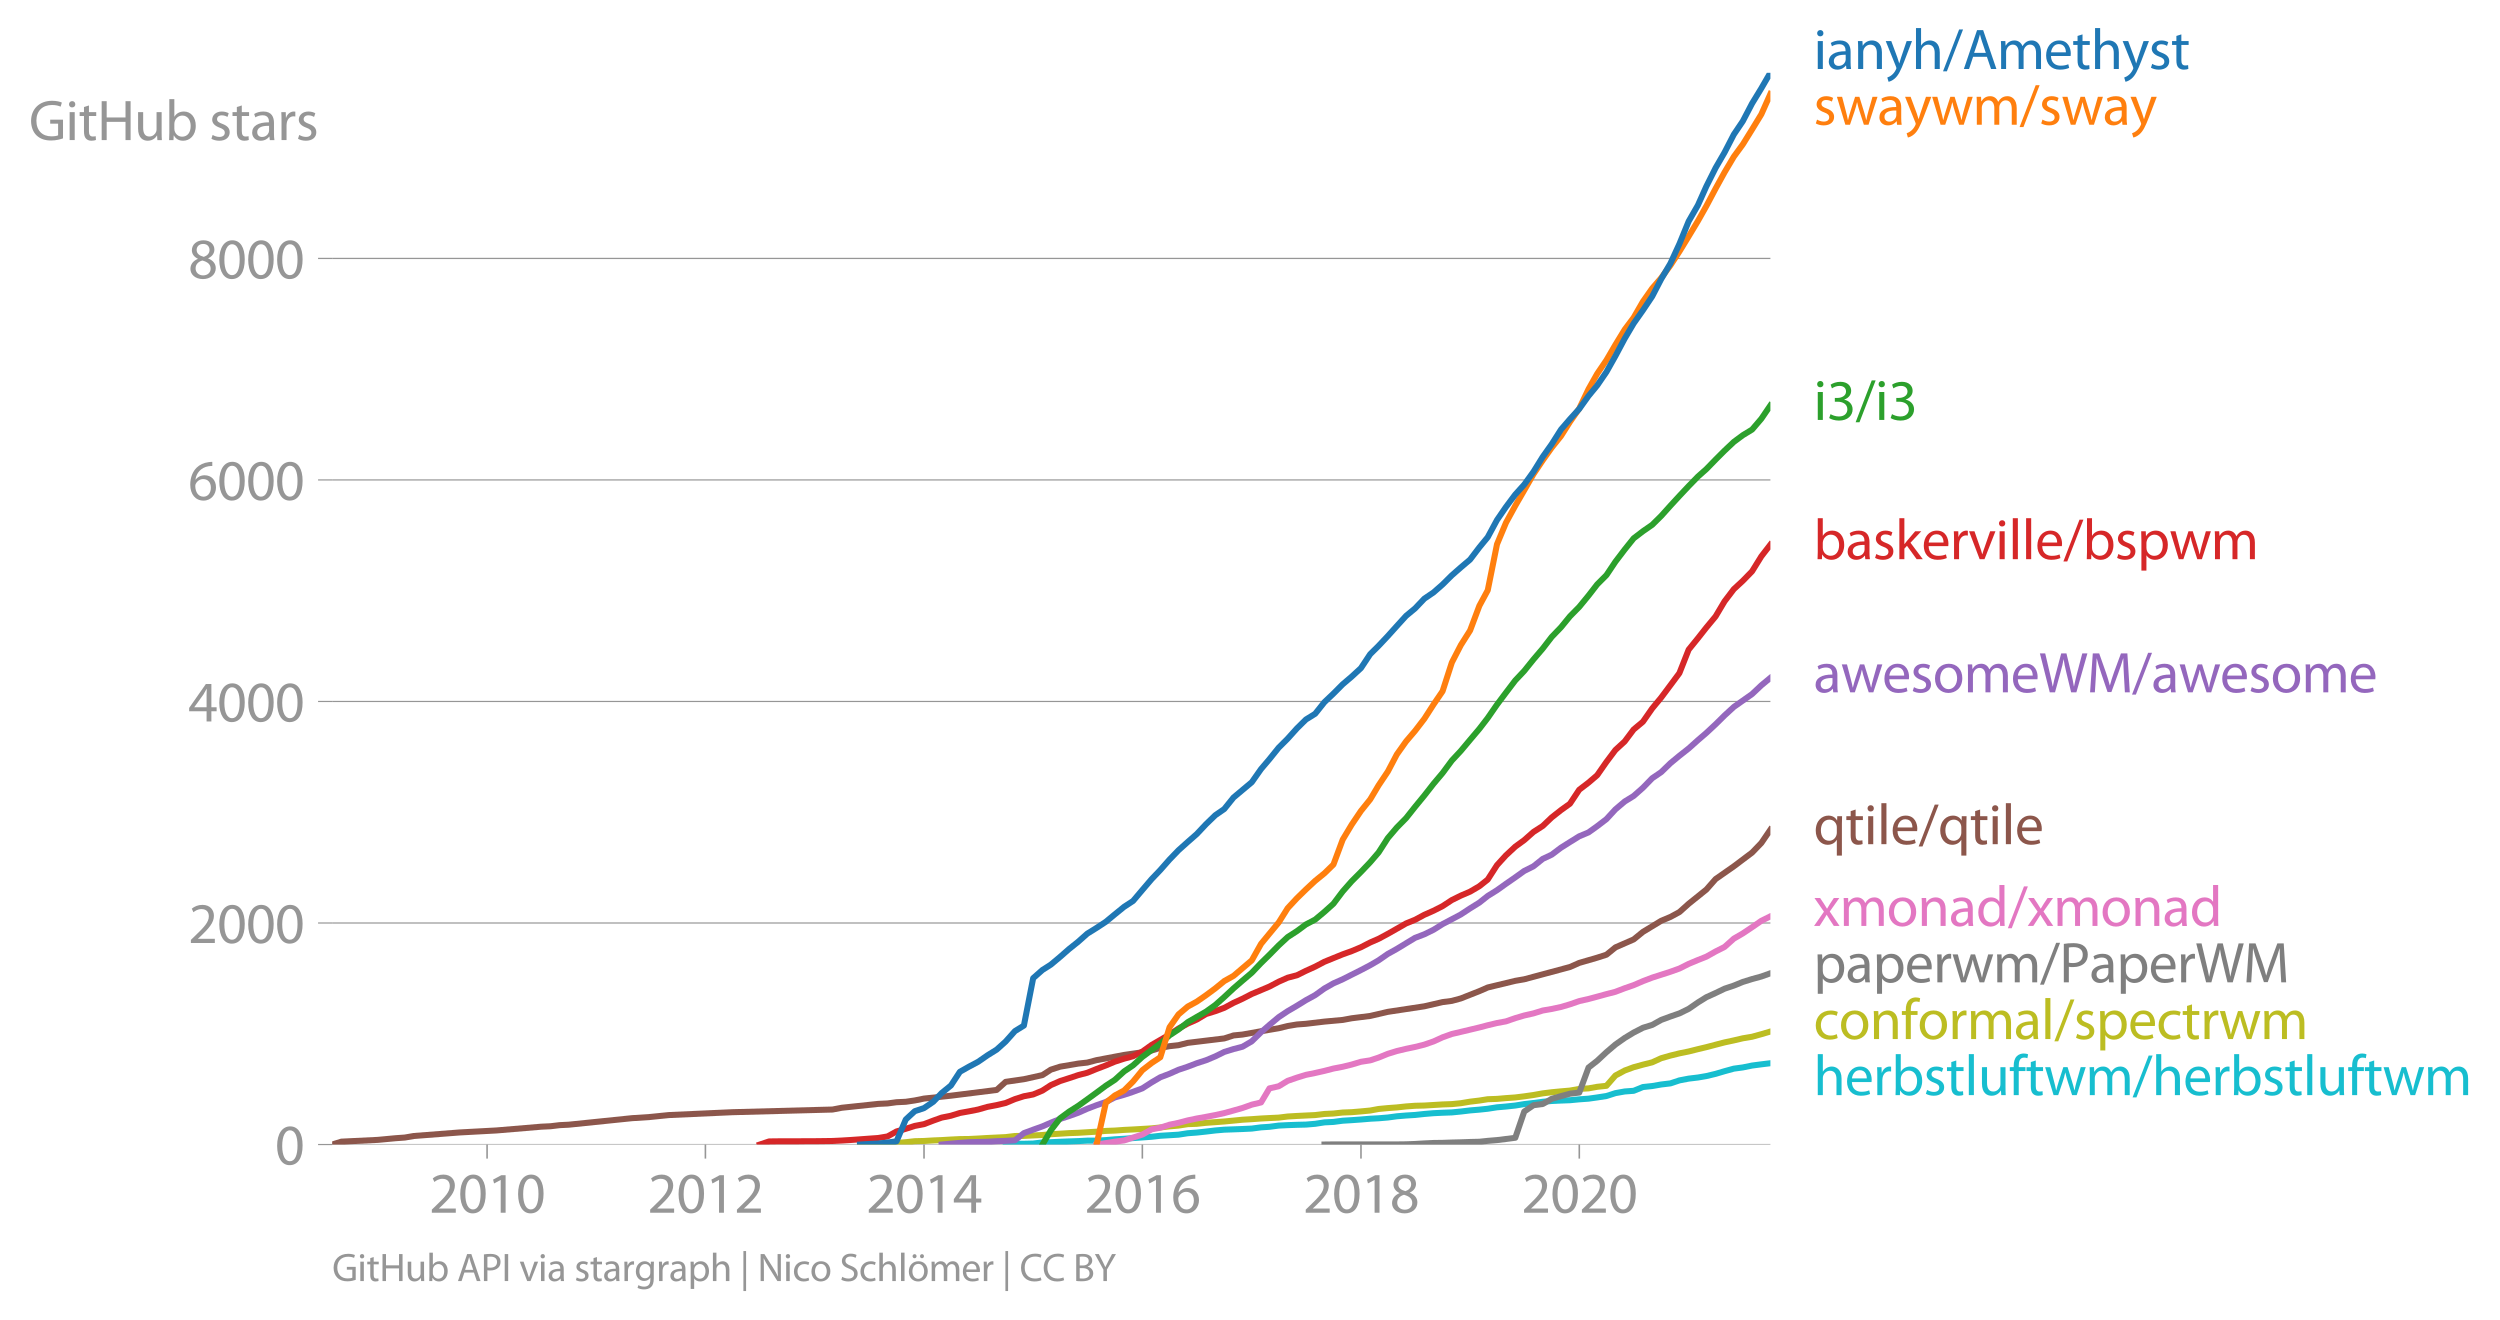 <svg height="436.954" viewBox="0 0 620.756 327.716" width="827.675" xmlns="http://www.w3.org/2000/svg" xmlns:xlink="http://www.w3.org/1999/xlink"><defs><style>*{stroke-linecap:butt;stroke-linejoin:round}</style></defs><g id="figure_1"><path d="M0 327.716h620.756V0H0z" style="fill:none" id="patch_1"/><g id="axes_1"><path d="M82.476 284.188h357.12V18.076H82.476z" style="fill:none" id="patch_2"/><g id="matplotlib.axis_1"><g id="xtick_1"><g id="line2d_1"><defs><path d="M0 0v3.5" id="m779cde307d" style="stroke:#969696;stroke-width:.4"/></defs><use style="fill:#969696;stroke:#969696;stroke-width:.4" x="120.943" xlink:href="#m779cde307d" y="284.188"/></g><g style="fill:#969696" transform="matrix(.14 0 0 -.14 106.58 301.128)" id="text_1"><defs><path d="M2944 0v467H1075v13l333 307c877 845 1434 1466 1434 2234 0 595-378 1209-1274 1209-480 0-890-179-1178-422l180-397c192 160 505 352 883 352 621 0 825-390 825-813-6-627-486-1164-1548-2176L288 346V0h2656z" id="MyriadPro-Regular-32" transform="scale(.016)"/><path d="M1677 4230c-845 0-1447-768-1447-2163C243 691 794-70 1606-70c922 0 1447 780 1447 2195 0 1325-499 2105-1376 2105zm-32-435c582 0 845-672 845-1696 0-1062-276-1734-852-1734-512 0-844 614-844 1696 0 1133 358 1734 851 1734z" id="MyriadPro-Regular-30" transform="scale(.016)"/><path d="M1510 0h544v4160h-480l-908-486 108-429 724 390h12V0z" id="MyriadPro-Regular-31" transform="scale(.016)"/></defs><use xlink:href="#MyriadPro-Regular-32"/><use x="51.3" xlink:href="#MyriadPro-Regular-30"/><use x="102.6" xlink:href="#MyriadPro-Regular-31"/><use x="153.9" xlink:href="#MyriadPro-Regular-30"/></g></g><g id="xtick_2"><use style="fill:#969696;stroke:#969696;stroke-width:.4" x="175.154" xlink:href="#m779cde307d" y="284.188" id="line2d_2"/><g style="fill:#969696" transform="matrix(.14 0 0 -.14 160.79 301.128)" id="text_2"><use xlink:href="#MyriadPro-Regular-32"/><use x="51.3" xlink:href="#MyriadPro-Regular-30"/><use x="102.6" xlink:href="#MyriadPro-Regular-31"/><use x="153.9" xlink:href="#MyriadPro-Regular-32"/></g></g><g id="xtick_3"><use style="fill:#969696;stroke:#969696;stroke-width:.4" x="229.438" xlink:href="#m779cde307d" y="284.188" id="line2d_3"/><g style="fill:#969696" transform="matrix(.14 0 0 -.14 215.075 301.128)" id="text_3"><defs><path d="M2560 0v1133h582v441h-582v2586h-608L96 1504v-371h1933V0h531zM666 1574v13l1017 1415c115 192 218 371 346 614h19c-13-218-19-435-19-653V1574H666z" id="MyriadPro-Regular-34" transform="scale(.016)"/></defs><use xlink:href="#MyriadPro-Regular-32"/><use x="51.3" xlink:href="#MyriadPro-Regular-30"/><use x="102.6" xlink:href="#MyriadPro-Regular-31"/><use x="153.9" xlink:href="#MyriadPro-Regular-34"/></g></g><g id="xtick_4"><use style="fill:#969696;stroke:#969696;stroke-width:.4" x="283.649" xlink:href="#m779cde307d" y="284.188" id="line2d_4"/><g style="fill:#969696" transform="matrix(.14 0 0 -.14 269.286 301.128)" id="text_4"><defs><path d="M2662 4224c-102 0-243-6-409-32-525-64-986-275-1331-614-410-410-704-1056-704-1876C218 621 800-70 1690-70c864 0 1382 704 1382 1465 0 813-518 1344-1254 1344-461 0-807-217-1005-480h-19c96 685 563 1331 1446 1479 160 25 307 32 422 25v461zM1690 365c-589 0-903 505-916 1190 0 103 26 186 64 250 154 301 468 512 807 512 518 0 857-359 857-954s-326-998-806-998h-6z" id="MyriadPro-Regular-36" transform="scale(.016)"/></defs><use xlink:href="#MyriadPro-Regular-32"/><use x="51.3" xlink:href="#MyriadPro-Regular-30"/><use x="102.6" xlink:href="#MyriadPro-Regular-31"/><use x="153.9" xlink:href="#MyriadPro-Regular-36"/></g></g><g id="xtick_5"><use style="fill:#969696;stroke:#969696;stroke-width:.4" x="337.933" xlink:href="#m779cde307d" y="284.188" id="line2d_5"/><g style="fill:#969696" transform="matrix(.14 0 0 -.14 323.57 301.128)" id="text_5"><defs><path d="M1062 2170c-512-218-825-589-825-1114C237 448 762-70 1632-70c794 0 1414 486 1414 1209 0 506-320 871-838 1075v20c512 243 685 620 685 972 0 519-403 1024-1210 1024-729 0-1286-448-1286-1107 0-358 198-717 659-934l6-19zm583-1831c-531 0-851 371-832 794 0 397 262 717 749 857 563-160 915-403 915-908 0-423-327-743-832-743zm6 3488c506 0 704-345 704-678 0-378-275-634-633-755-480 128-794 352-794 768 0 358 256 665 723 665z" id="MyriadPro-Regular-38" transform="scale(.016)"/></defs><use xlink:href="#MyriadPro-Regular-32"/><use x="51.3" xlink:href="#MyriadPro-Regular-30"/><use x="102.6" xlink:href="#MyriadPro-Regular-31"/><use x="153.9" xlink:href="#MyriadPro-Regular-38"/></g></g><g id="xtick_6"><use style="fill:#969696;stroke:#969696;stroke-width:.4" x="392.144" xlink:href="#m779cde307d" y="284.188" id="line2d_6"/><g style="fill:#969696" transform="matrix(.14 0 0 -.14 377.78 301.128)" id="text_6"><use xlink:href="#MyriadPro-Regular-32"/><use x="51.3" xlink:href="#MyriadPro-Regular-30"/><use x="102.6" xlink:href="#MyriadPro-Regular-32"/><use x="153.9" xlink:href="#MyriadPro-Regular-30"/></g></g></g><g id="matplotlib.axis_2"><g id="ytick_1"><path clip-path="url(#p812ad89880)" d="M82.476 284.188h357.12" style="fill:none;stroke:#969696;stroke-linecap:square;stroke-width:.3" id="line2d_7"/><g id="line2d_8"><defs><path d="M0 0h-3.5" id="m8da7b83b53" style="stroke:#969696;stroke-width:.3"/></defs><use style="fill:#969696;stroke:#969696;stroke-width:.3" x="82.476" xlink:href="#m8da7b83b53" y="284.188"/></g><use xlink:href="#MyriadPro-Regular-30" style="fill:#969696" transform="matrix(.14 0 0 -.14 68.295 289.158)" id="text_7"/></g><g id="ytick_2"><path clip-path="url(#p812ad89880)" d="M82.476 229.184h357.12" style="fill:none;stroke:#969696;stroke-linecap:square;stroke-width:.3" id="line2d_9"/><use style="fill:#969696;stroke:#969696;stroke-width:.3" x="82.476" xlink:href="#m8da7b83b53" y="229.184" id="line2d_10"/><g style="fill:#969696" transform="matrix(.14 0 0 -.14 46.75 234.154)" id="text_8"><use xlink:href="#MyriadPro-Regular-32"/><use x="51.3" xlink:href="#MyriadPro-Regular-30"/><use x="102.6" xlink:href="#MyriadPro-Regular-30"/><use x="153.9" xlink:href="#MyriadPro-Regular-30"/></g></g><g id="ytick_3"><path clip-path="url(#p812ad89880)" d="M82.476 174.18h357.12" style="fill:none;stroke:#969696;stroke-linecap:square;stroke-width:.3" id="line2d_11"/><use style="fill:#969696;stroke:#969696;stroke-width:.3" x="82.476" xlink:href="#m8da7b83b53" y="174.179" id="line2d_12"/><g style="fill:#969696" transform="matrix(.14 0 0 -.14 46.75 179.15)" id="text_9"><use xlink:href="#MyriadPro-Regular-34"/><use x="51.3" xlink:href="#MyriadPro-Regular-30"/><use x="102.6" xlink:href="#MyriadPro-Regular-30"/><use x="153.9" xlink:href="#MyriadPro-Regular-30"/></g></g><g id="ytick_4"><path clip-path="url(#p812ad89880)" d="M82.476 119.175h357.12" style="fill:none;stroke:#969696;stroke-linecap:square;stroke-width:.3" id="line2d_13"/><use style="fill:#969696;stroke:#969696;stroke-width:.3" x="82.476" xlink:href="#m8da7b83b53" y="119.175" id="line2d_14"/><g style="fill:#969696" transform="matrix(.14 0 0 -.14 46.75 124.145)" id="text_10"><use xlink:href="#MyriadPro-Regular-36"/><use x="51.3" xlink:href="#MyriadPro-Regular-30"/><use x="102.6" xlink:href="#MyriadPro-Regular-30"/><use x="153.9" xlink:href="#MyriadPro-Regular-30"/></g></g><g id="ytick_5"><path clip-path="url(#p812ad89880)" d="M82.476 64.17h357.12" style="fill:none;stroke:#969696;stroke-linecap:square;stroke-width:.3" id="line2d_15"/><use style="fill:#969696;stroke:#969696;stroke-width:.3" x="82.476" xlink:href="#m8da7b83b53" y="64.17" id="line2d_16"/><g style="fill:#969696" transform="matrix(.14 0 0 -.14 46.75 69.14)" id="text_11"><use xlink:href="#MyriadPro-Regular-38"/><use x="51.3" xlink:href="#MyriadPro-Regular-30"/><use x="102.6" xlink:href="#MyriadPro-Regular-30"/><use x="153.9" xlink:href="#MyriadPro-Regular-30"/></g></g><g style="fill:#969696" transform="matrix(.14 0 0 -.14 7.2 34.787)" id="text_12"><defs><path d="M3770 2266H2349v-448h877V531c-128-64-378-115-743-115-1005 0-1664 646-1664 1741 0 1081 685 1734 1735 1734 435 0 723-83 953-185l135 454c-186 90-576 198-1076 198-1446 0-2329-940-2336-2227 0-672 231-1248 602-1606 422-403 960-570 1613-570 582 0 1075 147 1325 237v2074z" id="MyriadPro-Regular-47" transform="scale(.016)"/><path d="M1030 0v3098H467V0h563zM749 4320c-205 0-352-154-352-352 0-192 141-346 339-346 224 0 365 154 358 346 0 198-134 352-345 352z" id="MyriadPro-Regular-69" transform="scale(.016)"/><path d="M595 3667v-569H115v-429h480V979c0-365 58-640 218-806C947 19 1158-70 1421-70c217 0 390 38 499 83l-26 422c-83-25-172-38-326-38-314 0-422 217-422 601v1671h806v429h-806v742l-551-173z" id="MyriadPro-Regular-74" transform="scale(.016)"/><path d="M486 4314V0h557v2022h2087V0h563v4314h-563V2509H1043v1805H486z" id="MyriadPro-Regular-48" transform="scale(.016)"/><path d="M3059 3098h-563V1197c0-103-19-205-51-288-103-250-365-512-743-512-512 0-691 397-691 985v1716H448V1286C448 198 1030-70 1517-70c550 0 877 326 1024 576h13l32-506h499c-19 243-26 525-26 845v2253z" id="MyriadPro-Regular-75" transform="scale(.016)"/><path d="M467 800c0-275-13-589-25-800h486l26 512h19c230-410 589-582 1037-582 691 0 1388 550 1388 1657 7 941-537 1581-1305 1581-499 0-858-224-1056-570h-13v1946H467V800zm557 998c0 90 19 167 32 231 115 429 474 691 858 691 601 0 921-531 921-1152 0-710-352-1190-941-1190-409 0-736 268-844 659-13 64-26 134-26 205v556z" id="MyriadPro-Regular-62" transform="scale(.016)"/><path d="M250 147C467 19 781-70 1120-70c736 0 1158 390 1158 934 0 461-275 730-812 934-404 154-589 269-589 525 0 231 185 423 518 423 288 0 512-103 634-180l141 410c-173 102-448 192-762 192-666 0-1069-410-1069-909 0-371 263-678 819-877 416-153 576-300 576-569 0-256-192-461-601-461-282 0-576 115-743 224L250 147z" id="MyriadPro-Regular-73" transform="scale(.016)"/><path d="M2643 1901c0 621-230 1267-1177 1267-391 0-762-109-1018-275l128-371c218 140 518 230 806 230 634 0 704-461 704-717v-64C890 1978 224 1568 224 819c0-448 320-889 947-889 442 0 775 217 947 460h20l44-390h512c-38 211-51 474-51 742v1159zm-544-858c0-57-13-121-32-179-89-262-345-518-749-518-288 0-531 172-531 537 0 602 698 711 1312 698v-538z" id="MyriadPro-Regular-61" transform="scale(.016)"/><path d="M467 0h557v1651c0 96 13 186 26 263 76 422 358 723 755 723 77 0 134-7 192-19v531c-51 13-96 19-160 19-378 0-717-262-858-678h-25l-20 608H442c19-288 25-602 25-967V0z" id="MyriadPro-Regular-72" transform="scale(.016)"/></defs><use xlink:href="#MyriadPro-Regular-47"/><use x="64.6" xlink:href="#MyriadPro-Regular-69"/><use x="88" xlink:href="#MyriadPro-Regular-74"/><use x="121.1" xlink:href="#MyriadPro-Regular-48"/><use x="186.3" xlink:href="#MyriadPro-Regular-75"/><use x="241.4" xlink:href="#MyriadPro-Regular-62"/><use x="298.3" xlink:href="#MyriadPro-Regular-20"/><use x="319.5" xlink:href="#MyriadPro-Regular-73"/><use x="359.1" xlink:href="#MyriadPro-Regular-74"/><use x="392.2" xlink:href="#MyriadPro-Regular-61"/><use x="440.4" xlink:href="#MyriadPro-Regular-72"/><use x="473.1" xlink:href="#MyriadPro-Regular-73"/></g></g><path clip-path="url(#p812ad89880)" d="m249.711 284.188 2.303-.192h2.227l2.302-.055 2.303-.275 2.079-.055 2.302-.11 2.228-.083 2.302-.082 2.228-.11h2.302l2.302-.138 2.228-.192 2.302-.138 2.228-.165 2.302-.165 2.302-.165 2.153-.247 2.302-.138 2.228-.137 2.302-.358 2.228-.165 2.302-.247 2.302-.275 2.228-.193 2.302-.082 2.228-.083 2.302-.11 2.302-.303 2.08-.137 2.302-.303 2.227-.11 2.302-.082 2.228-.055 2.302-.193 2.302-.357 2.228-.11 2.302-.303 2.228-.137 2.302-.165 2.302-.193 2.08-.11 2.302-.192 2.228-.303 2.302-.192 2.227-.138 2.303-.247 2.302-.193 2.227-.11 2.303-.082 2.227-.22 2.302-.275 2.303-.193 2.079-.22 2.302-.357 2.228-.193 2.302-.247 2.228-.358 2.302-.275 2.302-.303 2.228-.192 2.302-.11 2.228-.083 2.302-.22 2.302-.165 2.153-.302 2.302-.358 2.228-.715 2.302-.412 2.228-.165 2.302-.935 2.302-.248 2.228-.385 2.302-.275 2.228-.742 2.302-.44 2.302-.276 2.08-.357 2.302-.55 2.227-.66 2.302-.633 2.228-.302 2.302-.468 2.302-.302 2.228-.275" style="fill:none;stroke:#17becf;stroke-linecap:square;stroke-width:1.5" id="line2d_17"/><path clip-path="url(#p812ad89880)" d="m213.546 284.188 2.228-.082 2.302-.083 2.302-.11 2.228-.11 2.302-.192 2.228-.248 2.302-.055 2.302-.137 2.08-.083 2.302-.137 2.228-.11 2.302-.028 2.227-.11 2.303-.137 2.302-.11 2.227-.11 2.303-.275 2.227-.028 2.302-.11 2.303-.11 2.079-.192 2.302-.138 2.228-.137 2.302-.083 2.228-.137 2.302-.138 2.302-.192 2.228-.083 2.302-.165 2.228-.11 2.302-.137 2.302-.138 2.153-.22 2.302-.275 2.228-.193 2.302-.357 2.228-.083 2.302-.247 2.302-.165 2.228-.165 2.302-.22 2.228-.22 2.302-.138 2.302-.165 2.08-.11 2.302-.11 2.227-.275 2.302-.137 2.228-.11 2.302-.11 2.302-.275 2.228-.11 2.302-.248 2.228-.082 2.302-.193 2.302-.22 2.08-.385 2.302-.22 2.228-.165 2.302-.247 2.227-.165 2.303-.055 2.302-.138 2.227-.137 2.303-.083 2.227-.22 2.302-.385 2.303-.275 2.079-.33 2.302-.083 2.228-.192 2.302-.165 2.228-.275 2.302-.33 2.302-.413 2.228-.275 2.302-.22 2.228-.192 2.302-.413 2.302-.137 2.153-.385 2.302-.248 2.228-2.558 2.302-1.237 2.228-.825 2.302-.633 2.302-.577 2.228-1.018 2.302-.66 2.228-.55 2.302-.468 2.302-.577 2.08-.495 2.302-.605 2.227-.578 2.302-.495 2.228-.522 2.302-.385 2.302-.633 2.228-.66" style="fill:none;stroke:#bcbd22;stroke-linecap:square;stroke-width:1.5" id="line2d_18"/><path clip-path="url(#p812ad89880)" d="m328.873 284.188 2.228-.027h15.744l2.302-.028 2.227-.082 2.303-.138 2.302-.11 2.227-.027 2.303-.083 2.227-.055 2.302-.082 2.303-.055 2.079-.22 2.302-.193 2.228-.275 2.302-.302 2.228-6.518 2.302-1.568 2.302-.302 2.228-1.293 2.302-.66 2.228-.605 2.302-.275 2.302-6.216 2.153-1.677 2.302-2.146 2.228-1.897 2.302-1.623 2.228-1.347 2.302-1.183 2.302-.715 2.228-1.238 2.302-.852 2.228-.77 2.302-1.128 2.302-1.595 2.08-1.293 2.302-1.045 2.227-1.072 2.302-.77 2.228-.908 2.302-.715 2.302-.633 2.228-.797" style="fill:none;stroke:#7f7f7f;stroke-linecap:square;stroke-width:1.5" id="line2d_19"/><g style="fill:#1f77b4" transform="matrix(.14 0 0 -.14 450.31 17.14)" id="text_13"><defs><path d="M467 0h563v1862c0 96 13 192 39 263 96 313 384 576 755 576 531 0 717-416 717-915V0h563v1850c0 1062-666 1318-1094 1318-512 0-871-288-1024-582h-13l-32 512H442c19-256 25-519 25-839V0z" id="MyriadPro-Regular-6e" transform="scale(.016)"/><path d="M58 3098 1203 243c26-70 39-115 39-147s-20-77-45-134c-128-288-320-506-474-628-166-140-352-230-493-275l141-473c141 25 416 121 691 364 384 333 660 877 1063 1940l845 2208h-596l-614-1818c-77-224-141-461-198-646h-13c-51 185-128 428-199 633L672 3098H58z" id="MyriadPro-Regular-79" transform="scale(.016)"/><path d="M467 0h563v1869c0 109 7 192 39 269 102 307 390 563 755 563 531 0 717-423 717-922V0h563v1843c0 1069-666 1325-1082 1325-211 0-409-64-576-160-172-96-313-237-403-397h-13v1933H467V0z" id="MyriadPro-Regular-68" transform="scale(.016)"/><path d="m422-256 1792 4640h-435L-6-256h428z" id="MyriadPro-Regular-2f" transform="scale(.016)"/><path d="M2714 1357 3174 0h596L2298 4314h-672L160 0h576l448 1357h1530zm-1415 435 423 1248c83 262 153 525 217 781h13c64-250 128-506 224-787l422-1242H1299z" id="MyriadPro-Regular-41" transform="scale(.016)"/><path d="M467 0h551v1869c0 96 12 192 44 275 90 282 346 563 698 563 429 0 646-358 646-851V0h551v1914c0 102 19 204 45 281 96 275 345 512 665 512 455 0 672-358 672-953V0h551v1824c0 1075-608 1344-1018 1344-294 0-499-77-685-218-128-96-249-230-345-403h-13c-135 365-455 621-877 621-512 0-800-275-973-570h-19l-26 500H442c19-256 25-519 25-839V0z" id="MyriadPro-Regular-6d" transform="scale(.016)"/><path d="M2957 1446c6 58 19 148 19 263 0 569-269 1459-1280 1459-902 0-1453-736-1453-1670C243 563 813-70 1766-70c493 0 832 108 1031 198l-96 403c-211-89-455-160-858-160-563 0-1049 314-1062 1075h2176zM787 1850c45 390 295 915 864 915 634 0 787-557 781-915H787z" id="MyriadPro-Regular-65" transform="scale(.016)"/></defs><use xlink:href="#MyriadPro-Regular-69"/><use x="23.4" xlink:href="#MyriadPro-Regular-61"/><use x="71.6" xlink:href="#MyriadPro-Regular-6e"/><use x="127.1" xlink:href="#MyriadPro-Regular-79"/><use x="174.2" xlink:href="#MyriadPro-Regular-68"/><use x="229.7" xlink:href="#MyriadPro-Regular-2f"/><use x="264" xlink:href="#MyriadPro-Regular-41"/><use x="325.2" xlink:href="#MyriadPro-Regular-6d"/><use x="408.6" xlink:href="#MyriadPro-Regular-65"/><use x="458.7" xlink:href="#MyriadPro-Regular-74"/><use x="491.8" xlink:href="#MyriadPro-Regular-68"/><use x="547.3" xlink:href="#MyriadPro-Regular-79"/><use x="594.4" xlink:href="#MyriadPro-Regular-73"/><use x="634" xlink:href="#MyriadPro-Regular-74"/></g><g style="fill:#ff7f0e" transform="matrix(.14 0 0 -.14 450.31 30.98)" id="text_14"><defs><path d="M115 3098 1050 0h512l499 1472c109 333 205 653 281 1024h13c77-365 167-672 275-1018L3104 0h512l998 3098h-556l-442-1556c-102-364-186-691-237-1004h-19c-70 313-160 640-275 1011l-480 1549h-474l-505-1575c-103-339-205-672-276-985h-19c-57 320-141 640-230 985L691 3098H115z" id="MyriadPro-Regular-77" transform="scale(.016)"/></defs><use xlink:href="#MyriadPro-Regular-73"/><use x="39.6" xlink:href="#MyriadPro-Regular-77"/><use x="113.2" xlink:href="#MyriadPro-Regular-61"/><use x="161.4" xlink:href="#MyriadPro-Regular-79"/><use x="208.5" xlink:href="#MyriadPro-Regular-77"/><use x="282.1" xlink:href="#MyriadPro-Regular-6d"/><use x="365.5" xlink:href="#MyriadPro-Regular-2f"/><use x="399.8" xlink:href="#MyriadPro-Regular-73"/><use x="439.4" xlink:href="#MyriadPro-Regular-77"/><use x="513" xlink:href="#MyriadPro-Regular-61"/><use x="561.2" xlink:href="#MyriadPro-Regular-79"/></g><g style="fill:#2ca02c" transform="matrix(.14 0 0 -.14 450.31 104.277)" id="text_15"><defs><path d="M269 211C474 77 883-70 1350-70c999 0 1517 582 1517 1248 0 582-416 966-928 1068v13c512 186 768 551 768 979 0 506-371 992-1190 992-448 0-871-160-1088-320l147-409c179 128 499 275 832 275 518 0 730-294 730-627 0-493-519-704-928-704H896v-423h314c544 0 1068-249 1075-832 6-345-218-806-941-806-390 0-762 160-922 262L269 211z" id="MyriadPro-Regular-33" transform="scale(.016)"/></defs><use xlink:href="#MyriadPro-Regular-69"/><use x="23.4" xlink:href="#MyriadPro-Regular-33"/><use x="74.7" xlink:href="#MyriadPro-Regular-2f"/><use x="109" xlink:href="#MyriadPro-Regular-69"/><use x="132.4" xlink:href="#MyriadPro-Regular-33"/></g><g style="fill:#d62728" transform="matrix(.14 0 0 -.14 450.31 138.848)" id="text_16"><defs><path d="M1024 4544H467V0h557v1165l288 320L2381 0h685L1702 1824l1197 1274h-678l-909-1069c-90-109-198-243-275-352h-13v2867z" id="MyriadPro-Regular-6b" transform="scale(.016)"/><path d="M83 3098 1261 0h537l1216 3098h-588l-602-1741c-102-282-192-538-262-794h-20c-64 256-147 512-249 794L685 3098H83z" id="MyriadPro-Regular-76" transform="scale(.016)"/><path d="M467 0h563v4544H467V0z" id="MyriadPro-Regular-6c" transform="scale(.016)"/><path d="M467-1267h557V416h13c185-307 544-486 953-486 730 0 1408 550 1408 1664 0 940-563 1574-1312 1574-505 0-870-224-1100-602h-13l-26 532H442c12-295 25-615 25-1012v-3353zm557 3059c0 77 19 160 38 230 109 423 468 698 852 698 595 0 921-531 921-1152 0-710-345-1197-941-1197-403 0-742 269-844 659-13 71-26 148-26 231v531z" id="MyriadPro-Regular-70" transform="scale(.016)"/></defs><use xlink:href="#MyriadPro-Regular-62"/><use x="56.9" xlink:href="#MyriadPro-Regular-61"/><use x="105.1" xlink:href="#MyriadPro-Regular-73"/><use x="144.7" xlink:href="#MyriadPro-Regular-6b"/><use x="191.6" xlink:href="#MyriadPro-Regular-65"/><use x="241.7" xlink:href="#MyriadPro-Regular-72"/><use x="274.4" xlink:href="#MyriadPro-Regular-76"/><use x="322.5" xlink:href="#MyriadPro-Regular-69"/><use x="345.9" xlink:href="#MyriadPro-Regular-6c"/><use x="369.5" xlink:href="#MyriadPro-Regular-6c"/><use x="393.1" xlink:href="#MyriadPro-Regular-65"/><use x="443.2" xlink:href="#MyriadPro-Regular-2f"/><use x="477.5" xlink:href="#MyriadPro-Regular-62"/><use x="534.4" xlink:href="#MyriadPro-Regular-73"/><use x="574" xlink:href="#MyriadPro-Regular-70"/><use x="630.9" xlink:href="#MyriadPro-Regular-77"/><use x="704.5" xlink:href="#MyriadPro-Regular-6d"/></g><g style="fill:#9467bd" transform="matrix(.14 0 0 -.14 450.31 171.905)" id="text_17"><defs><path d="M1779 3168c-857 0-1536-608-1536-1645C243 544 890-70 1728-70c749 0 1542 499 1542 1644 0 948-601 1594-1491 1594zm-13-422c666 0 928-666 928-1191 0-697-403-1203-940-1203-551 0-941 512-941 1190 0 589 288 1204 953 1204z" id="MyriadPro-Regular-6f" transform="scale(.016)"/><path d="m1773 0 614 2246c160 557 256 980 333 1408h13c57-435 147-857 281-1408L3558 0h583l1222 4314h-569l-570-2176c-134-538-256-1018-346-1492h-12c-64 455-180 967-301 1479l-525 2189h-582l-576-2176c-148-557-282-1069-352-1498h-13c-77 416-192 954-320 1491L685 4314H96L1190 0h583z" id="MyriadPro-Regular-57" transform="scale(.016)"/><path d="M4230 0h544l-268 4314h-711l-768-2087c-192-544-345-1017-454-1453h-19c-109 448-256 922-436 1453l-736 2087H672L371 0h531l116 1850c38 646 70 1369 83 1907h13c121-512 294-1069 499-1677L2310 26h423l761 2092c218 589 397 1133 544 1639h20c-7-538 32-1261 64-1863L4230 0z" id="MyriadPro-Regular-4d" transform="scale(.016)"/></defs><use xlink:href="#MyriadPro-Regular-61"/><use x="48.2" xlink:href="#MyriadPro-Regular-77"/><use x="121.8" xlink:href="#MyriadPro-Regular-65"/><use x="171.9" xlink:href="#MyriadPro-Regular-73"/><use x="211.5" xlink:href="#MyriadPro-Regular-6f"/><use x="266.4" xlink:href="#MyriadPro-Regular-6d"/><use x="349.8" xlink:href="#MyriadPro-Regular-65"/><use x="399.9" xlink:href="#MyriadPro-Regular-57"/><use x="484.5" xlink:href="#MyriadPro-Regular-4d"/><use x="564.9" xlink:href="#MyriadPro-Regular-2f"/><use x="599.2" xlink:href="#MyriadPro-Regular-61"/><use x="647.4" xlink:href="#MyriadPro-Regular-77"/><use x="721" xlink:href="#MyriadPro-Regular-65"/><use x="771.1" xlink:href="#MyriadPro-Regular-73"/><use x="810.7" xlink:href="#MyriadPro-Regular-6f"/><use x="865.6" xlink:href="#MyriadPro-Regular-6d"/><use x="949" xlink:href="#MyriadPro-Regular-65"/></g><g style="fill:#8c564b" transform="matrix(.14 0 0 -.14 450.31 209.611)" id="text_18"><defs><path d="M2579-1267h563v3513c0 320 7 589 20 852h-532l-19-468h-13c-153 301-473 538-953 538-653 0-1402-512-1402-1670C243 557 832-70 1555-70c499 0 845 243 1011 550h13v-1747zm0 2528c0-83-19-192-45-269-128-390-441-614-806-614-621 0-915 537-915 1152 0 697 352 1190 934 1190 423 0 723-294 807-640 19-70 25-160 25-237v-582z" id="MyriadPro-Regular-71" transform="scale(.016)"/></defs><use xlink:href="#MyriadPro-Regular-71"/><use x="56.3" xlink:href="#MyriadPro-Regular-74"/><use x="89.4" xlink:href="#MyriadPro-Regular-69"/><use x="112.8" xlink:href="#MyriadPro-Regular-6c"/><use x="136.4" xlink:href="#MyriadPro-Regular-65"/><use x="186.5" xlink:href="#MyriadPro-Regular-2f"/><use x="220.8" xlink:href="#MyriadPro-Regular-71"/><use x="277.1" xlink:href="#MyriadPro-Regular-74"/><use x="310.2" xlink:href="#MyriadPro-Regular-69"/><use x="333.6" xlink:href="#MyriadPro-Regular-6c"/><use x="357.2" xlink:href="#MyriadPro-Regular-65"/></g><g style="fill:#e377c2" transform="matrix(.14 0 0 -.14 450.31 229.92)" id="text_19"><defs><path d="m102 3098 1050-1517L51 0h621l448 698c115 185 224 345 326 537h13c109-185 211-358 333-537L2246 0h640L1798 1600l1056 1498h-608l-435-660c-102-166-205-326-307-512h-19c-103 173-199 333-314 506l-441 666H102z" id="MyriadPro-Regular-78" transform="scale(.016)"/><path d="M2579 4544V2694h-13c-140 250-460 474-934 474-755 0-1395-634-1389-1664C243 563 819-70 1568-70c506 0 883 262 1056 608h13l25-538h506c-19 211-26 525-26 800v3744h-563zm0-3245c0-89-6-166-25-243-103-422-448-672-826-672-608 0-915 518-915 1146 0 684 345 1196 928 1196 422 0 729-294 813-652 19-71 25-167 25-237v-538z" id="MyriadPro-Regular-64" transform="scale(.016)"/></defs><use xlink:href="#MyriadPro-Regular-78"/><use x="46.3" xlink:href="#MyriadPro-Regular-6d"/><use x="129.7" xlink:href="#MyriadPro-Regular-6f"/><use x="184.6" xlink:href="#MyriadPro-Regular-6e"/><use x="240.1" xlink:href="#MyriadPro-Regular-61"/><use x="288.3" xlink:href="#MyriadPro-Regular-64"/><use x="344.7" xlink:href="#MyriadPro-Regular-2f"/><use x="379" xlink:href="#MyriadPro-Regular-78"/><use x="425.3" xlink:href="#MyriadPro-Regular-6d"/><use x="508.7" xlink:href="#MyriadPro-Regular-6f"/><use x="563.6" xlink:href="#MyriadPro-Regular-6e"/><use x="619.1" xlink:href="#MyriadPro-Regular-61"/><use x="667.3" xlink:href="#MyriadPro-Regular-64"/></g><g style="fill:#7f7f7f" transform="matrix(.14 0 0 -.14 450.31 243.92)" id="text_20"><defs><path d="M486 0h557v1728c128-32 282-38 448-38 544 0 1024 160 1319 473 217 224 332 531 332 922 0 384-140 697-377 902-256 231-659 359-1210 359-448 0-800-39-1069-84V0zm557 3859c96 26 282 45 525 45 614 0 1018-275 1018-845 0-595-410-921-1082-921-186 0-339 12-461 44v1677z" id="MyriadPro-Regular-50" transform="scale(.016)"/></defs><use xlink:href="#MyriadPro-Regular-70"/><use x="56.9" xlink:href="#MyriadPro-Regular-61"/><use x="105.1" xlink:href="#MyriadPro-Regular-70"/><use x="162" xlink:href="#MyriadPro-Regular-65"/><use x="212.1" xlink:href="#MyriadPro-Regular-72"/><use x="244.8" xlink:href="#MyriadPro-Regular-77"/><use x="318.4" xlink:href="#MyriadPro-Regular-6d"/><use x="401.8" xlink:href="#MyriadPro-Regular-2f"/><use x="436.1" xlink:href="#MyriadPro-Regular-50"/><use x="489.3" xlink:href="#MyriadPro-Regular-61"/><use x="537.5" xlink:href="#MyriadPro-Regular-70"/><use x="594.4" xlink:href="#MyriadPro-Regular-65"/><use x="644.5" xlink:href="#MyriadPro-Regular-72"/><use x="677.2" xlink:href="#MyriadPro-Regular-57"/><use x="761.8" xlink:href="#MyriadPro-Regular-4d"/></g><g style="fill:#bcbd22" transform="matrix(.14 0 0 -.14 450.31 257.996)" id="text_21"><defs><path d="M2579 538c-160-71-371-154-691-154-614 0-1075 442-1075 1158 0 647 384 1172 1094 1172 307 0 519-71 653-148l128 436c-154 76-448 160-781 160-1011 0-1664-692-1664-1645C243 570 851-70 1786-70c416 0 742 108 889 185l-96 423z" id="MyriadPro-Regular-63" transform="scale(.016)"/><path d="M1082 0v2669h748v429h-748v166c0 474 121 896 601 896 160 0 275-32 359-70l76 435c-108 45-281 89-480 89-262 0-544-83-755-288-262-249-358-646-358-1081v-147H90v-429h435V0h557z" id="MyriadPro-Regular-66" transform="scale(.016)"/></defs><use xlink:href="#MyriadPro-Regular-63"/><use x="44.8" xlink:href="#MyriadPro-Regular-6f"/><use x="99.7" xlink:href="#MyriadPro-Regular-6e"/><use x="155.2" xlink:href="#MyriadPro-Regular-66"/><use x="184.4" xlink:href="#MyriadPro-Regular-6f"/><use x="239.3" xlink:href="#MyriadPro-Regular-72"/><use x="272" xlink:href="#MyriadPro-Regular-6d"/><use x="355.4" xlink:href="#MyriadPro-Regular-61"/><use x="403.6" xlink:href="#MyriadPro-Regular-6c"/><use x="427.2" xlink:href="#MyriadPro-Regular-2f"/><use x="461.5" xlink:href="#MyriadPro-Regular-73"/><use x="501.1" xlink:href="#MyriadPro-Regular-70"/><use x="558" xlink:href="#MyriadPro-Regular-65"/><use x="608.1" xlink:href="#MyriadPro-Regular-63"/><use x="652.9" xlink:href="#MyriadPro-Regular-74"/><use x="686" xlink:href="#MyriadPro-Regular-72"/><use x="718.7" xlink:href="#MyriadPro-Regular-77"/><use x="792.3" xlink:href="#MyriadPro-Regular-6d"/></g><g style="fill:#17becf" transform="matrix(.14 0 0 -.14 450.31 271.92)" id="text_22"><use xlink:href="#MyriadPro-Regular-68"/><use x="55.5" xlink:href="#MyriadPro-Regular-65"/><use x="105.6" xlink:href="#MyriadPro-Regular-72"/><use x="138.3" xlink:href="#MyriadPro-Regular-62"/><use x="195.2" xlink:href="#MyriadPro-Regular-73"/><use x="234.8" xlink:href="#MyriadPro-Regular-74"/><use x="267.9" xlink:href="#MyriadPro-Regular-6c"/><use x="291.5" xlink:href="#MyriadPro-Regular-75"/><use x="346.6" xlink:href="#MyriadPro-Regular-66"/><use x="375.8" xlink:href="#MyriadPro-Regular-74"/><use x="408.9" xlink:href="#MyriadPro-Regular-77"/><use x="482.5" xlink:href="#MyriadPro-Regular-6d"/><use x="565.9" xlink:href="#MyriadPro-Regular-2f"/><use x="600.2" xlink:href="#MyriadPro-Regular-68"/><use x="655.7" xlink:href="#MyriadPro-Regular-65"/><use x="705.8" xlink:href="#MyriadPro-Regular-72"/><use x="738.5" xlink:href="#MyriadPro-Regular-62"/><use x="795.4" xlink:href="#MyriadPro-Regular-73"/><use x="835" xlink:href="#MyriadPro-Regular-74"/><use x="868.1" xlink:href="#MyriadPro-Regular-6c"/><use x="891.7" xlink:href="#MyriadPro-Regular-75"/><use x="946.8" xlink:href="#MyriadPro-Regular-66"/><use x="976" xlink:href="#MyriadPro-Regular-74"/><use x="1009.1" xlink:href="#MyriadPro-Regular-77"/><use x="1082.7" xlink:href="#MyriadPro-Regular-6d"/></g><g style="fill:#969696" transform="matrix(.097 0 0 -.097 82.476 318.087)" id="text_23"><defs><path d="M486 4314V0h557v4314H486z" id="MyriadPro-Regular-49" transform="scale(.016)"/><path d="M3110 2246c0 378 13 628 26 852h-493l-25-468h-13c-135 256-429 538-967 538-710 0-1395-595-1395-1645C243 666 794 13 1562 13c480 0 812 230 985 518h13V186c0-781-422-1082-998-1082-384 0-704 115-909 243l-141-429c250-166 659-256 1030-256 391 0 826 90 1127 372 301 268 441 704 441 1414v1798zm-556-928c0-96-13-204-45-300-122-359-435-576-781-576-608 0-915 505-915 1113 0 717 384 1171 921 1171 410 0 685-268 788-595 25-77 32-160 32-256v-557z" id="MyriadPro-Regular-67" transform="scale(.016)"/><path d="M550 4800v-6400h429v6400H550z" id="MyriadPro-Regular-7c" transform="scale(.016)"/><path d="M1011 0v1843c0 717-13 1235-45 1779l20 7c217-467 505-960 806-1440L3162 0h563v4314h-525V2509c0-672 13-1197 64-1773l-13-6c-205 441-454 896-774 1401L1094 4314H486V0h525z" id="MyriadPro-Regular-4e" transform="scale(.016)"/><path d="M269 211C499 58 954-70 1370-70c1017 0 1510 582 1510 1248 0 633-371 985-1101 1267-595 230-857 429-857 832 0 294 224 646 812 646 391 0 679-128 820-205l153 455c-192 109-512 211-953 211-839 0-1396-499-1396-1171 0-608 436-973 1140-1223 582-224 812-454 812-857 0-435-332-736-902-736-384 0-749 128-998 281L269 211z" id="MyriadPro-Regular-53" transform="scale(.016)"/><path d="M1165 3648c185 0 313 154 313 326 0 186-134 327-313 327s-327-147-327-327c0-172 135-326 320-326h7zm1184 0c185 0 313 154 313 326 0 186-134 327-313 327s-320-147-320-327c0-172 128-326 313-326h7zm-570-480c-857 0-1536-608-1536-1645C243 544 890-70 1728-70c749 0 1542 499 1542 1644 0 948-601 1594-1491 1594zm-13-422c666 0 928-666 928-1191 0-697-403-1203-940-1203-551 0-941 512-941 1190 0 589 288 1204 953 1204z" id="MyriadPro-Regular-f6" transform="scale(.016)"/><path d="M3386 582c-224-108-570-179-909-179-1050 0-1658 679-1658 1735 0 1132 672 1779 1683 1779 359 0 660-77 871-179l134 454c-147 77-486 192-1024 192-1337 0-2253-915-2253-2266C230 704 1146-70 2362-70c524 0 934 108 1139 211l-115 441z" id="MyriadPro-Regular-43" transform="scale(.016)"/><path d="M486 13c186-26 480-51 864-51 704 0 1191 128 1492 403 217 211 364 493 364 864 0 640-480 979-889 1081v13c454 167 729 531 729 947 0 340-134 596-358 762-269 218-627 314-1184 314-390 0-774-39-1018-90V13zm557 3865c90 20 237 39 493 39 563 0 947-199 947-704 0-416-345-723-934-723h-506v1388zm0-1811h461c608 0 1114-243 1114-832 0-627-532-838-1108-838-198 0-358 6-467 25v1645z" id="MyriadPro-Regular-42" transform="scale(.016)"/><path d="M2010 0v1837l1446 2477h-634l-620-1191c-167-326-314-608-436-889h-12c-135 300-263 563-429 889L717 4314H83l1363-2484V0h564z" id="MyriadPro-Regular-59" transform="scale(.016)"/></defs><use xlink:href="#MyriadPro-Regular-47"/><use x="64.6" xlink:href="#MyriadPro-Regular-69"/><use x="88" xlink:href="#MyriadPro-Regular-74"/><use x="121.1" xlink:href="#MyriadPro-Regular-48"/><use x="186.3" xlink:href="#MyriadPro-Regular-75"/><use x="241.4" xlink:href="#MyriadPro-Regular-62"/><use x="298.3" xlink:href="#MyriadPro-Regular-20"/><use x="319.5" xlink:href="#MyriadPro-Regular-41"/><use x="380.7" xlink:href="#MyriadPro-Regular-50"/><use x="433.9" xlink:href="#MyriadPro-Regular-49"/><use x="457.8" xlink:href="#MyriadPro-Regular-20"/><use x="479" xlink:href="#MyriadPro-Regular-76"/><use x="527.1" xlink:href="#MyriadPro-Regular-69"/><use x="550.5" xlink:href="#MyriadPro-Regular-61"/><use x="598.7" xlink:href="#MyriadPro-Regular-20"/><use x="619.9" xlink:href="#MyriadPro-Regular-73"/><use x="659.5" xlink:href="#MyriadPro-Regular-74"/><use x="692.6" xlink:href="#MyriadPro-Regular-61"/><use x="740.8" xlink:href="#MyriadPro-Regular-72"/><use x="773.5" xlink:href="#MyriadPro-Regular-67"/><use x="829.4" xlink:href="#MyriadPro-Regular-72"/><use x="862.1" xlink:href="#MyriadPro-Regular-61"/><use x="910.3" xlink:href="#MyriadPro-Regular-70"/><use x="967.2" xlink:href="#MyriadPro-Regular-68"/><use x="1022.7" xlink:href="#MyriadPro-Regular-20"/><use x="1043.9" xlink:href="#MyriadPro-Regular-7c"/><use x="1067.8" xlink:href="#MyriadPro-Regular-20"/><use x="1089" xlink:href="#MyriadPro-Regular-4e"/><use x="1154.8" xlink:href="#MyriadPro-Regular-69"/><use x="1178.2" xlink:href="#MyriadPro-Regular-63"/><use x="1223" xlink:href="#MyriadPro-Regular-6f"/><use x="1277.9" xlink:href="#MyriadPro-Regular-20"/><use x="1299.1" xlink:href="#MyriadPro-Regular-53"/><use x="1348.4" xlink:href="#MyriadPro-Regular-63"/><use x="1393.2" xlink:href="#MyriadPro-Regular-68"/><use x="1448.7" xlink:href="#MyriadPro-Regular-6c"/><use x="1472.3" xlink:href="#MyriadPro-Regular-f6"/><use x="1527.2" xlink:href="#MyriadPro-Regular-6d"/><use x="1610.6" xlink:href="#MyriadPro-Regular-65"/><use x="1660.7" xlink:href="#MyriadPro-Regular-72"/><use x="1693.4" xlink:href="#MyriadPro-Regular-20"/><use x="1714.6" xlink:href="#MyriadPro-Regular-7c"/><use x="1738.5" xlink:href="#MyriadPro-Regular-20"/><use x="1759.7" xlink:href="#MyriadPro-Regular-43"/><use x="1817.7" xlink:href="#MyriadPro-Regular-43"/><use x="1875.7" xlink:href="#MyriadPro-Regular-20"/><use x="1896.9" xlink:href="#MyriadPro-Regular-42"/><use x="1951.1" xlink:href="#MyriadPro-Regular-59"/></g><path clip-path="url(#p812ad89880)" d="m272.287 284.188 2.302-.357 2.228-.358 2.302-.302 2.228-.715 2.302-.743 2.302-1.292 2.153-.413 2.302-.743 2.228-.467 2.302-.605 2.228-.468 2.302-.412 2.302-.44 2.228-.495 2.302-.633 2.228-.632 2.302-.825 2.302-.55 2.08-3.493 2.302-.523 2.227-1.347 2.302-.798 2.228-.688 2.302-.467 2.302-.523 2.228-.577 2.302-.44 2.228-.55 2.302-.688 2.302-.357 2.08-.688 2.302-.935 2.228-.688 2.302-.55 2.227-.467 2.303-.578 2.302-.797 2.227-1.018 2.303-.825 2.227-.522 2.302-.55 2.303-.55 2.079-.55 2.302-.55 2.228-.413 2.302-.798 2.228-.66 2.302-.522 2.302-.715 2.228-.385 2.302-.495 2.228-.66 2.302-.798 2.302-.523 2.153-.577 2.302-.633 2.228-.577 2.302-.88 2.228-.77 2.302-.99 2.302-.88 2.228-.716 2.302-.742 2.228-.798 2.302-1.155 2.302-.962 2.08-.826 2.302-1.292 2.227-1.128 2.302-2.062 2.228-1.293 2.302-1.54 2.302-1.595 2.228-1.1" style="fill:none;stroke:#e377c2;stroke-linecap:square;stroke-width:1.5" id="line2d_20"/><path clip-path="url(#p812ad89880)" d="m82.476 284.188 2.302-.715 4.53-.22 4.53-.22 4.382-.412 2.302-.165 2.227-.385 11.362-.88 9.134-.495 11.14-.936 2.302-.11 2.302-.275 2.228-.11 15.743-1.622 4.53-.303 4.604-.467 15.817-.715 24.804-.66 2.302-.44 9.06-.963 2.301-.11 2.228-.303 2.302-.11 2.228-.33 2.302-.467 6.684-.715 11.362-1.43 2.227-2.008 4.53-.66 4.605-1.018 2.079-1.347 2.302-.743 4.53-.77 2.228-.247 2.302-.605 6.832-1.293 4.53-.66 2.302-.44 2.153-.66 2.302-.413 2.228-.247 2.302-.578 9.06-1.1 2.302-.742 2.228-.22 4.604-.825 4.382-.743 2.227-.55 2.302-.385 2.228-.165 4.604-.55 4.53-.413 2.228-.412 4.604-.578 4.382-1.017 9.06-1.375 4.53-1.046 2.302-.302 2.227-.605 4.605-1.815 2.079-.908 6.832-1.65 2.228-.385 11.362-3.053 2.302-1.017 4.455-1.293 2.302-.743 2.228-1.815 4.53-1.98 2.302-1.87 4.53-2.75 2.302-.963 2.228-1.21 2.302-2.063 4.381-3.52 2.303-2.613 4.53-3.162 4.53-3.41 2.301-2.393 2.228-3.273h0" style="fill:none;stroke:#8c564b;stroke-linecap:square;stroke-width:1.5" id="line2d_21"/><path clip-path="url(#p812ad89880)" d="m233.82 284.188 2.302-.22 2.228-.192 2.302-.165 2.227-.055 2.303-.055 2.302-.138 2.227-.082 2.303-.138 2.227-1.787 2.302-.853 2.303-.825 2.079-.908 2.302-.935 2.228-.715 2.302-.825 2.228-.99 2.302-.88 2.302-.798 2.228-1.127 2.302-.66 2.228-.743 2.302-.852 2.302-1.485 2.153-1.266 2.302-.88 2.228-.99 2.302-.77 2.228-.852 2.302-.743 2.302-.962 2.228-1.1 2.302-.716 2.228-.577 2.302-1.348 2.302-2.255 2.08-1.815 2.302-1.925 2.227-1.485 2.302-1.348 2.228-1.375 2.302-1.265 2.302-1.65 2.228-1.265 2.302-1.018 2.228-1.128 2.302-1.155 2.302-1.21 2.08-1.21 2.302-1.595 2.228-1.238 2.302-1.402 2.227-1.348 2.303-.88 2.302-1.128 2.227-1.402 2.303-1.21 2.227-1.183 2.302-1.513 2.303-1.43 2.079-1.65 2.302-1.43 2.228-1.595 2.302-1.595 2.228-1.595 2.302-1.155 2.302-1.843 2.228-1.045 2.302-1.733 2.228-1.402 2.302-1.43 2.302-.963 2.153-1.54 2.302-1.76 2.228-2.42 2.302-1.953 2.228-1.375 2.302-2.035 2.302-2.366 2.228-1.512 2.302-2.228 2.228-1.843 2.302-1.815 2.302-2.062 2.08-1.788 2.302-2.145 2.227-2.2 2.302-2.118 2.228-1.568 2.302-1.622 2.302-2.173 2.228-1.843" style="fill:none;stroke:#9467bd;stroke-linecap:square;stroke-width:1.5" id="line2d_22"/><path clip-path="url(#p812ad89880)" d="m188.67 284.188 2.301-.77 2.302-.027h4.53l2.228-.028h2.302l2.302-.027 2.08-.028 2.302-.11 2.227-.137 2.302-.165 2.228-.165 2.302-.165 2.302-.385 2.228-1.238 2.302-.66 2.228-.715 2.302-.44 2.302-.88 2.08-.743 2.302-.467 2.228-.688 2.302-.412 2.227-.44 2.303-.66 2.302-.44 2.227-.523 2.303-.963 2.227-.715 2.302-.44 2.303-.962 2.079-1.348 2.302-1.017 2.228-.716 2.302-.77 2.228-.577 2.302-.935 2.302-.88 2.228-.935 2.302-.743 2.228-.605 2.302-1.155 2.302-1.65 2.153-1.238 2.302-1.347 2.228-1.486 2.302-1.237 2.228-.99 2.302-1.375 2.302-.715 2.228-.825 2.302-1.238 2.228-1.018 2.302-1.182 2.302-.963 2.08-.88 2.302-1.21 2.227-.99 2.302-.605 2.228-1.1 2.302-1.045 2.302-1.21 2.228-.908 2.302-.935 2.228-.798 2.302-.962 2.302-1.183 2.08-.907 2.302-1.238 2.228-1.265 2.302-1.32 2.227-.908 2.303-1.237 2.302-1.018 2.227-1.128 2.303-1.512 2.227-1.1 2.302-.99 2.303-1.348 2.079-1.65 2.302-3.575 2.228-2.448 2.302-2.145 2.228-1.623 2.302-2.035 2.302-1.485 2.228-2.118 2.302-1.815 2.228-1.595 2.302-3.465 2.302-1.76 2.153-1.843 2.302-3.3 2.228-2.97 2.302-2.118 2.228-2.97 2.302-1.926 2.302-3.3 2.228-2.695 2.302-3.08 2.228-2.998 2.302-5.83 2.302-2.834 2.08-2.64 2.302-2.777 2.227-3.74 2.302-3.026 2.228-2.063 2.302-2.365 2.302-3.713 2.228-2.887" style="fill:none;stroke:#d62728;stroke-linecap:square;stroke-width:1.5" id="line2d_23"/><path clip-path="url(#p812ad89880)" d="m258.846 284.188 2.079-3.52 2.302-2.998 2.228-1.65 2.302-1.457 2.228-1.596 2.302-1.677 2.302-1.705 2.228-1.458 2.302-2.09 2.228-1.513 2.302-2.09 2.302-1.705 2.153-1.623 2.302-2.035 2.228-1.458 2.302-1.815 2.228-1.292 2.302-1.32 2.302-1.65 2.228-1.98 2.302-2.146 2.228-1.925 2.302-1.953 2.302-2.42 2.08-2.035 2.302-2.338 2.227-2.062 2.302-1.486 2.228-1.65 2.302-1.21 2.302-1.925 2.228-2.008 2.302-3.052 2.228-2.53 2.302-2.31 2.302-2.421 2.08-2.42 2.302-3.575 2.228-2.613 2.302-2.338 2.227-2.805 2.303-2.805 2.302-2.943 2.227-2.64 2.303-3.108 2.227-2.393 2.302-2.75 2.303-2.723 2.079-2.695 2.302-3.328 2.228-2.97 2.302-3.025 2.228-2.365 2.302-2.86 2.302-2.696 2.228-2.888 2.302-2.392 2.228-2.723 2.302-2.338 2.302-2.805 2.153-2.778 2.302-2.31 2.228-3.328 2.302-3.025 2.228-2.778 2.302-1.76 2.302-1.595 2.228-2.2 2.302-2.558 2.228-2.42 2.302-2.448 2.302-2.365 2.08-1.843 2.302-2.365 2.227-2.227 2.302-2.173 2.228-1.65 2.302-1.403 2.302-2.695 2.228-3.273" style="fill:none;stroke:#2ca02c;stroke-linecap:square;stroke-width:1.5" id="line2d_24"/><path clip-path="url(#p812ad89880)" d="m272.287 284.188 2.302-10.396 2.228-1.787 2.302-1.238 2.228-2.227 2.302-2.806 2.302-1.787 2.153-1.43 2.302-7.454 2.228-3.19 2.302-1.952 2.228-1.21 2.302-1.596 2.302-1.705 2.228-1.815 2.302-1.293 2.228-1.897 2.302-1.953 2.302-4.098 2.08-2.53 2.302-2.778 2.227-3.548 2.302-2.475 2.228-2.172 2.302-2.146 2.302-1.87 2.228-2.172 2.302-6.188 2.228-3.713 2.302-3.41 2.302-2.86 2.08-3.494 2.302-3.437 2.228-4.236 2.302-3.245 2.227-2.613 2.303-2.997 2.302-3.576 2.227-3.272 2.303-7.124 2.227-4.317 2.302-3.63 2.303-6.134 2.079-3.85 2.302-11.441 2.228-5.335 2.302-4.208 2.228-3.85 2.302-4.016 2.302-3.438 2.228-3.135 2.302-2.888 2.228-3.52 2.302-3.3 2.302-4.813 2.153-3.823 2.302-3.383 2.228-3.823 2.302-3.767 2.228-2.97 2.302-3.988 2.302-3.273 2.228-2.585 2.302-3.136 2.228-3.437 2.302-3.768 2.302-3.823 2.08-3.685 2.302-4.346 2.227-4.043 2.302-3.877 2.228-3.053 2.302-3.713 2.302-3.768 2.228-5.005" style="fill:none;stroke:#ff7f0e;stroke-linecap:square;stroke-width:1.5" id="line2d_25"/><path clip-path="url(#p812ad89880)" d="m213.546 284.188 2.228-.137 2.302-.11 2.302-.248 2.228-.302 2.302-5.418 2.228-2.063 2.302-.77 2.302-1.568 2.08-2.172 2.302-1.87 2.228-3.41 2.302-1.293 2.227-1.183 2.303-1.595 2.302-1.43 2.227-2.008 2.303-2.585 2.227-1.375 2.302-11.771 2.303-2.035 2.079-1.32 2.302-1.926 2.228-1.952 2.302-1.843 2.228-1.98 2.302-1.43 2.302-1.513 2.228-1.842 2.302-1.87 2.228-1.458 2.302-2.723 2.302-2.695 2.153-2.255 2.302-2.613 2.228-2.31 2.302-2.063 2.228-1.953 2.302-2.447 2.302-2.228 2.228-1.54 2.302-2.86 2.228-1.87 2.302-1.926 2.302-3.272 2.08-2.448 2.302-2.86 2.227-2.228 2.302-2.558 2.228-2.2 2.302-1.43 2.302-2.888 2.228-2.117 2.302-2.31 2.228-1.898 2.302-2.118 2.302-3.465 2.08-2.063 2.302-2.448 2.228-2.475 2.302-2.53 2.227-1.843 2.303-2.42 2.302-1.567 2.227-1.953 2.303-2.283 2.227-1.953 2.302-1.952 2.303-3.025 2.079-2.53 2.302-4.263 2.228-3.246 2.302-3.08 2.228-2.475 2.302-3.19 2.302-3.713 2.228-3.136 2.302-3.63 2.228-2.585 2.302-2.53 2.302-3.218 2.153-2.613 2.302-3.355 2.228-3.96 2.302-4.318 2.228-3.768 2.302-3.273 2.302-3.438 2.228-4.29 2.302-3.905 2.228-4.84 2.302-5.611 2.302-4.015 2.08-4.648 2.302-4.593 2.227-3.85 2.302-4.456 2.228-3.3 2.302-4.4 2.302-3.768 2.228-3.85" style="fill:none;stroke:#1f77b4;stroke-linecap:square;stroke-width:1.5" id="line2d_26"/></g></g><defs><clipPath id="p812ad89880"><path d="M82.476 18.076h357.12v266.112H82.476z"/></clipPath></defs></svg>